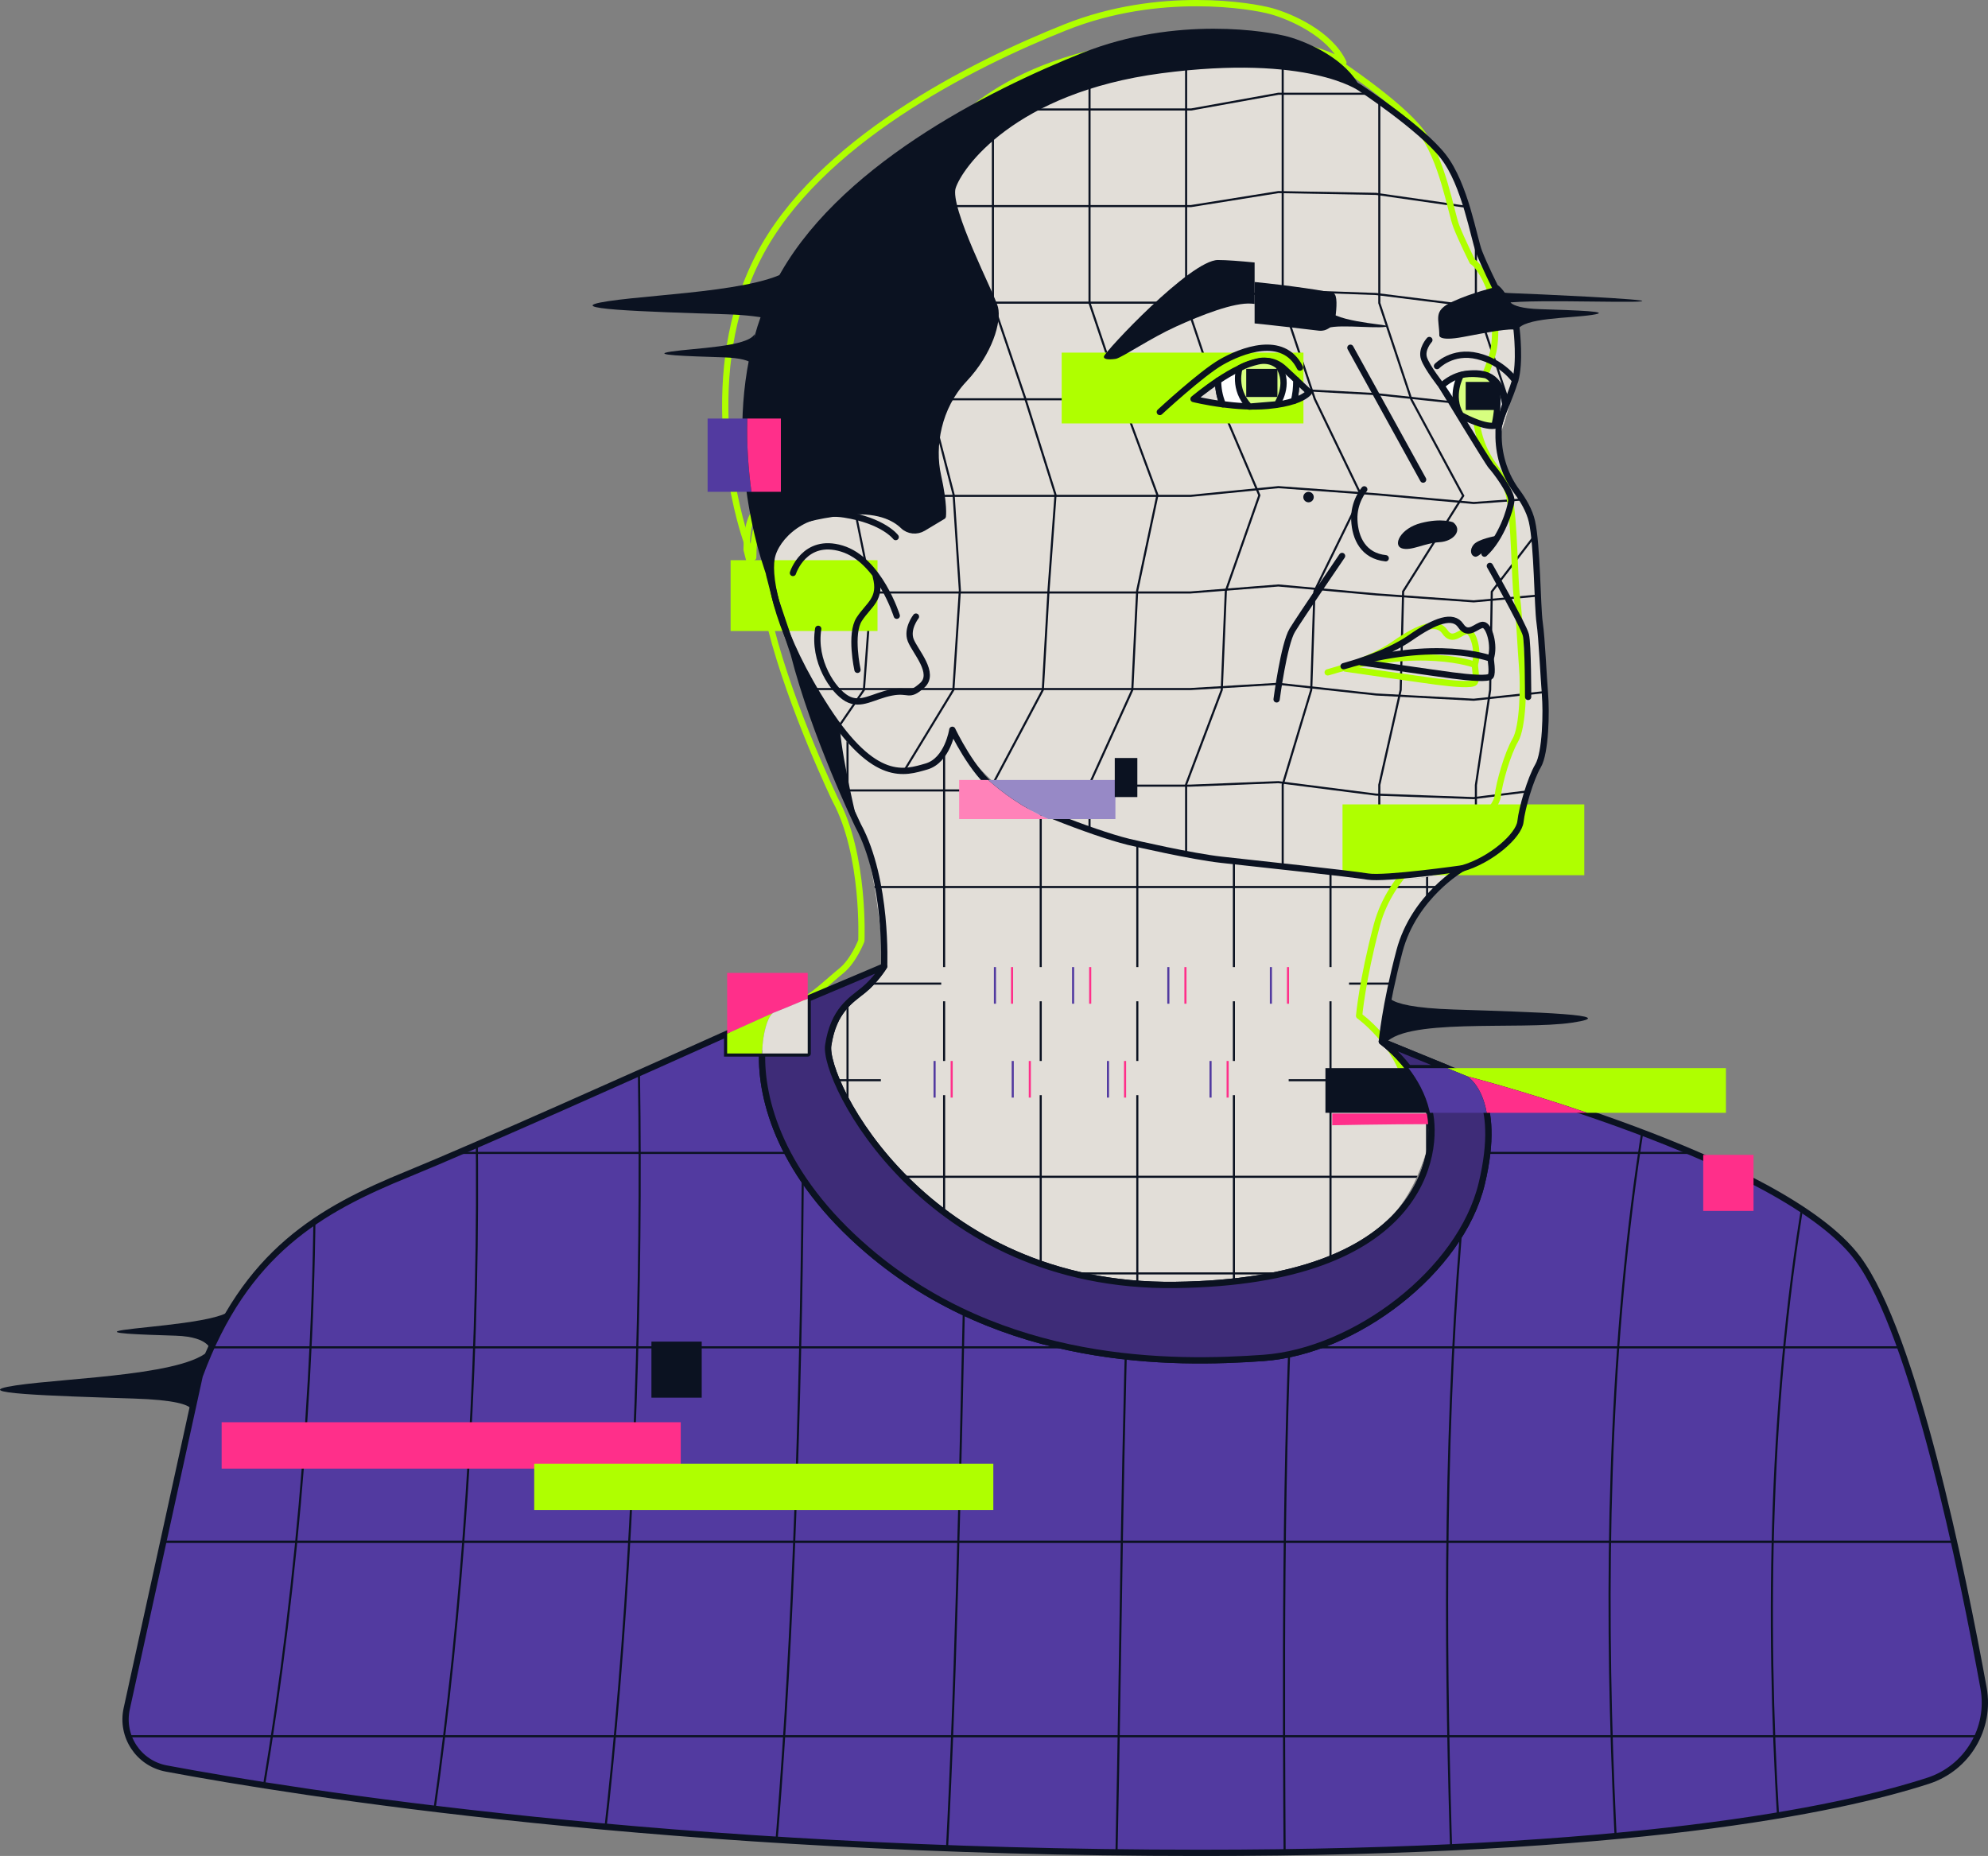 <?xml version="1.0" encoding="UTF-8"?><svg id="Layer_2" xmlns="http://www.w3.org/2000/svg" xmlns:xlink="http://www.w3.org/1999/xlink" viewBox="0 0 949.13 886.09"><rect x="0" y="0" width="949.13" height="886.09" fill="#808080" stroke="none"/><defs><style>.cls-1,.cls-2,.cls-3,.cls-4,.cls-5,.cls-6{fill:none;}.cls-1,.cls-2,.cls-7,.cls-8,.cls-9,.cls-10,.cls-11,.cls-6{stroke-width:3px;}.cls-1,.cls-3,.cls-4,.cls-5,.cls-8{stroke-miterlimit:10;}.cls-1,.cls-3,.cls-7,.cls-8,.cls-9,.cls-10,.cls-11,.cls-6{stroke:#0b1221;}.cls-2{stroke:#afff00;}.cls-2,.cls-7,.cls-9,.cls-10,.cls-11,.cls-6{stroke-linecap:round;stroke-linejoin:round;}.cls-12{clip-path:url(#clippath);}.cls-13{fill:#ff2f8a;}.cls-14{fill:#ff82b9;}.cls-15{fill:#9789c6;}.cls-16{fill:#afff00;}.cls-17,.cls-9{fill:#e2ded8;}.cls-18{fill:#0b1221;}.cls-19,.cls-8{fill:#523aa0;}.cls-20{clip-path:url(#clippath-1);}.cls-21{clip-path:url(#clippath-2);}.cls-4{stroke:#ff2f8a;}.cls-5{stroke:#523aa0;}.cls-7{fill:#d7ff7f;}.cls-10{fill:#3e2c78;}.cls-11{fill:#fff;}</style><clipPath id="clippath"><path class="cls-17" d="M671.52,419.53c-6.31-.9-40.57-1.8-51.39-5.41-10.82-3.61-70.17-1.73-125.69-26.97-36.91-16.78-39.79-38.73-39.79-38.73-1.41,11.83-12.12,17.92-20.23,19.72-5.49,1.22-18.42-.04-33.34-17.77,.17,6.58,1.29,29.36,8.6,43.75,8.62,16.96,12.43,67.27,12.43,67.27l-9.87,11.33s-16.59,16.22-16.82,26.32,36.29,109.8,148.08,114.31c111.79,4.51,129.82-38.77,137.93-64.91,8.11-26.14-20.76-49.17-20.76-49.17-.92-63.6,37.46-84.68,37.46-84.68,0,0-20.31,5.84-26.62,4.93Z"/></clipPath><clipPath id="clippath-1"><path class="cls-17" d="M731.41,248.98c-.39-5.25-19.75-32.49-15.93-40.05s7.89-27.21,7.89-27.21c0,0,3.72-15.62,.73-24.13-2.99-8.51-17.91-37.29-17.91-37.29,0,0-12.12-35.22-13.02-37.93-.9-2.7-14.42-20.73-28.85-30.65-14.42-9.92-24.34-15.33-24.34-15.33,0,0-47.78-18.93-105.48-1.8-57.7,17.13-97.36,65.81-97.36,65.81l-5.92,150.68s-36.46-19.06-54.49-1.94c0,0-20.74,8.97,2.25,63.09,7.43,17.48,15,29.68,22.11,38.14,14.91,17.73,27.84,18.99,33.34,17.77,8.11-1.8,18.82-7.89,20.23-19.72,0,0,12.64,26.53,42.13,39.5,58.29,25.65,112.54,22.59,123.36,26.19,10.82,3.61,45.08,4.51,51.39,5.41,6.31,.9,26.62-4.93,26.62-4.93,0,0,24.49-8.97,27.78-22.3,3.29-13.33,11.41-31.36,11.41-38.57s-5.54-99.49-5.92-104.74Z"/></clipPath><clipPath id="clippath-2"><path class="cls-8" d="M886.96,600.89c-35.75-48.19-186.54-87.05-186.54-87.05,0,0,17.1,9.33,7,51.3-10.1,41.97-60.63,80.06-104.15,83.17-43.53,3.11-124.36,3.89-188.87-51.3-42.19-36.09-51.14-72.51-50.54-94.05h-16.7v-9.46c-39.54,17.77-121.07,54.23-152.34,66.98-41.97,17.1-77.73,37.31-99.49,96.38l-34.83,158.92c-2.88,13.15,5.67,26.09,18.91,28.56,62.15,11.63,240.83,40.26,493.55,40.26,205.18,0,303.64-20.17,347.58-34.41,18.68-6.05,29.97-24.99,26.46-44.3-10.03-55.14-33.29-168.95-60.02-204.98Z"/></clipPath></defs><g id="background_black"><g><g><path class="cls-17" d="M671.52,419.53c-6.31-.9-40.57-1.8-51.39-5.41-10.82-3.61-70.17-1.73-125.69-26.97-36.91-16.78-39.79-38.73-39.79-38.73-1.41,11.83-12.12,17.92-20.23,19.72-5.49,1.22-18.42-.04-33.34-17.77,.17,6.58,1.29,29.36,8.6,43.75,8.62,16.96,12.43,67.27,12.43,67.27l-9.87,11.33s-16.59,16.22-16.82,26.32,36.29,109.8,148.08,114.31c111.79,4.51,129.82-38.77,137.93-64.91,8.11-26.14-20.76-49.17-20.76-49.17-.92-63.6,37.46-84.68,37.46-84.68,0,0-20.31,5.84-26.62,4.93Z"/><g class="cls-12"><g><g><line class="cls-3" x1="312.4" y1="171.92" x2="312.4" y2="628.95"/><line class="cls-3" x1="358.52" y1="171.92" x2="358.52" y2="628.95"/><line class="cls-3" x1="404.63" y1="171.92" x2="404.63" y2="628.95"/><line class="cls-3" x1="450.75" y1="171.92" x2="450.75" y2="628.95"/><line class="cls-3" x1="496.87" y1="171.92" x2="496.87" y2="628.95"/><line class="cls-3" x1="542.99" y1="171.92" x2="542.99" y2="628.95"/><line class="cls-3" x1="589.1" y1="171.92" x2="589.1" y2="628.95"/><line class="cls-3" x1="635.22" y1="171.92" x2="635.22" y2="628.95"/><line class="cls-3" x1="681.34" y1="171.92" x2="681.34" y2="628.95"/><line class="cls-3" x1="727.46" y1="171.92" x2="727.46" y2="628.95"/></g><g><polyline class="cls-3" points="748.44 192.9 680.82 192.9 634.18 192.9 587.55 192.9 540.91 192.9 495.44 192.9 449.97 192.9 403.34 192.9 356.7 192.9 291.41 192.9"/><polyline class="cls-3" points="748.44 239.02 680.95 239.02 634.18 239.02 587.55 239.02 540.91 239.02 495.44 239.02 449.84 239.02 403.34 239.02 356.7 239.02 311.19 239.02 291.41 239.02"/><polyline class="cls-3" points="748.44 285.14 681.08 285.14 634.18 285.14 587.55 285.14 540.91 285.14 495.44 285.14 449.71 285.14 403.34 285.14 356.7 285.14 311.2 285.14 291.41 285.14"/><polyline class="cls-3" points="748.44 331.26 681.21 331.26 634.18 331.26 587.55 331.26 540.91 331.26 495.44 331.26 449.59 331.26 403.34 331.26 356.7 331.26 311.2 331.26 291.41 331.26"/><polyline class="cls-3" points="748.44 377.37 681.34 377.37 634.18 377.37 587.55 377.37 540.91 377.37 495.44 377.37 449.46 377.37 403.34 377.37 356.7 377.37 311.21 377.37 291.41 377.37"/><polyline class="cls-3" points="748.44 423.49 681.47 423.49 634.18 423.49 587.55 423.49 540.91 423.49 495.44 423.49 449.33 423.49 403.34 423.49 356.7 423.49 311.21 423.49 291.41 423.49"/><polyline class="cls-3" points="748.44 469.61 681.6 469.61 634.18 469.61 587.55 469.61 540.91 469.61 495.44 469.61 449.2 469.61 403.34 469.61 356.7 469.61 311.22 469.61 291.41 469.61"/><polyline class="cls-3" points="748.44 515.73 681.73 515.73 634.18 515.73 587.55 515.73 540.91 515.73 495.44 515.73 449.07 515.73 403.34 515.73 356.7 515.73 311.22 515.73 291.41 515.73"/><polyline class="cls-3" points="748.44 561.84 681.86 561.84 634.18 561.84 587.55 561.84 540.91 561.84 495.44 561.84 448.94 561.84 403.34 561.84 356.7 561.84 311.23 561.84 291.41 561.84"/><polyline class="cls-3" points="748.44 607.96 681.99 607.96 634.18 607.96 587.55 607.96 540.91 607.96 495.44 607.96 448.81 607.96 403.34 607.96 356.7 607.96 311.23 607.96 291.41 607.96"/></g></g></g></g><g><path class="cls-17" d="M731.41,248.98c-.39-5.25-19.75-32.49-15.93-40.05s7.89-27.21,7.89-27.21c0,0,3.72-15.62,.73-24.13-2.99-8.51-17.91-37.29-17.91-37.29,0,0-12.12-35.22-13.02-37.93-.9-2.7-14.42-20.73-28.85-30.65-14.42-9.92-24.34-15.33-24.34-15.33,0,0-47.78-18.93-105.48-1.8-57.7,17.13-97.36,65.81-97.36,65.81l-5.92,150.68s-36.46-19.06-54.49-1.94c0,0-20.74,8.97,2.25,63.09,7.43,17.48,15,29.68,22.11,38.14,14.91,17.73,27.84,18.99,33.34,17.77,8.11-1.8,18.82-7.89,20.23-19.72,0,0,12.64,26.53,42.13,39.5,58.29,25.65,112.54,22.59,123.36,26.19,10.82,3.61,45.08,4.51,51.39,5.41,6.31,.9,26.62-4.93,26.62-4.93,0,0,24.49-8.97,27.78-22.3,3.29-13.33,11.41-31.36,11.41-38.57s-5.54-99.49-5.92-104.74Z"/><g class="cls-20"><g><g><polyline class="cls-3" points="381.81 31.28 381.81 51.29 381.81 97.98 381.81 144.66 397.11 189.32 406.62 236.01 415.94 281.69 412.45 329.39 381.81 374.05 381.81 421.76 381.81 468.45 381.81 488.31"/><polyline class="cls-3" points="427.93 31.28 427.93 51.34 427.93 98.09 427.93 144.66 443.23 189.55 455.28 236.13 458.27 281.8 455.16 329.39 427.93 374.17 427.93 421.65 427.93 468.34 427.93 488.31"/><polyline class="cls-3" points="474.05 31.28 474.05 51.4 474.05 98.2 474.05 144.66 489.34 189.78 503.94 236.24 500.59 281.91 497.87 329.39 474.05 374.28 474.05 421.53 474.05 468.22 474.05 488.31"/><polyline class="cls-3" points="520.17 31.28 520.17 51.45 520.17 98.31 520.17 144.66 535.46 190 552.6 236.35 542.92 282.03 540.59 329.39 520.17 374.39 520.17 421.42 520.17 468.11 520.17 488.31"/><polyline class="cls-3" points="566.29 31.28 566.29 51.51 566.29 98.43 566.29 144.66 581.58 190.23 601.26 236.47 585.25 282.14 583.3 329.39 566.29 374.5 566.29 421.31 566.29 468 566.29 488.31"/><polyline class="cls-3" points="612.4 31.28 612.4 51.56 612.4 98.54 612.4 144.67 627.7 190.45 649.92 236.58 627.57 282.25 626.02 329.39 612.4 374.62 612.4 421.19 612.4 467.88 612.4 488.31"/><polyline class="cls-3" points="658.52 31.28 658.52 51.62 658.52 98.65 658.52 144.67 673.81 190.68 698.59 236.69 669.9 282.37 668.73 329.39 658.52 374.73 658.52 421.08 658.52 467.77 658.52 488.31"/><polyline class="cls-3" points="704.64 31.28 704.64 51.67 704.64 98.76 704.64 144.67 719.93 190.9 747.25 236.8 712.22 282.48 711.44 329.39 704.64 374.84 704.64 420.97 704.64 467.66 704.64 488.31"/><polyline class="cls-3" points="750.76 31.28 750.76 51.73 750.76 98.88 750.76 144.67 766.05 191.13 795.91 236.92 754.55 282.59 754.16 329.39 750.76 374.96 750.76 420.86 750.76 467.55 750.76 488.31"/><polyline class="cls-3" points="796.87 31.28 796.87 51.79 796.87 98.99 796.87 144.67 812.17 191.35 844.57 237.03 796.87 282.7 796.87 329.39 796.87 375.07 796.87 420.74 796.87 467.43 796.87 488.31"/></g><g><polyline class="cls-3" points="817.86 52.27 750.24 52.27 703.6 52.27 656.97 44.76 610.33 44.76 568.68 52.27 523.21 52.27 472.75 52.27 426.12 52.27 360.83 52.27"/><polyline class="cls-3" points="817.86 98.39 795.96 98.39 750.37 98.39 703.6 99.24 656.97 92.56 610.33 91.71 568.61 98.39 565.41 98.39 523.15 98.39 518.7 98.39 472.75 98.39 426.12 98.39 380.61 98.39 360.83 98.39"/><polyline class="cls-3" points="817.86 144.5 795.96 144.5 750.5 144.5 703.6 146.2 656.97 140.37 610.33 138.67 568.54 144.5 565.34 144.5 523.09 144.5 518.64 144.5 472.75 144.5 426.12 144.5 380.61 144.5 360.83 144.5"/><polyline class="cls-3" points="817.86 190.62 795.95 190.62 750.63 190.62 703.6 193.17 656.97 188.17 610.33 185.62 568.48 190.62 565.27 190.62 523.03 190.62 518.58 190.62 472.75 190.62 426.12 190.62 380.62 190.62 360.83 190.62"/><polyline class="cls-3" points="817.86 236.74 795.95 236.74 750.76 236.74 703.6 240.14 656.97 235.97 610.33 232.57 568.41 236.74 565.2 236.74 522.97 236.74 518.52 236.74 472.75 236.74 426.12 236.74 380.62 236.74 360.83 236.74"/><polyline class="cls-3" points="817.86 282.86 795.94 282.86 750.88 282.86 703.6 287.11 656.97 283.77 610.33 279.52 568.35 282.86 565.13 282.86 522.91 282.86 518.46 282.86 472.75 282.86 426.12 282.86 380.63 282.86 360.83 282.86"/><polyline class="cls-3" points="817.86 328.97 795.94 328.97 751.01 328.97 703.6 334.07 656.97 331.57 610.33 326.47 568.28 328.97 565.07 328.97 522.85 328.97 518.4 328.97 472.75 328.97 426.12 328.97 380.63 328.97 360.83 328.97"/><polyline class="cls-3" points="817.86 375.09 795.93 375.09 751.14 375.09 703.6 381.04 656.97 379.37 610.33 373.42 568.22 375.09 565 375.09 522.79 375.09 518.34 375.09 472.75 375.09 426.12 375.09 380.64 375.09 360.83 375.09"/><polyline class="cls-3" points="817.86 421.21 795.93 421.21 751.27 421.21 703.6 428.01 656.97 427.18 610.33 420.37 568.15 421.21 564.93 421.21 522.73 421.21 518.28 421.21 472.75 421.21 426.12 421.21 380.64 421.21 360.83 421.21"/><polyline class="cls-3" points="817.86 467.33 795.93 467.33 751.4 467.33 703.6 474.98 656.97 474.98 610.33 467.33 564.86 467.33 518.22 467.33 472.75 467.33 426.12 467.33 380.65 467.33 360.83 467.33"/></g></g></g></g><rect class="cls-16" x="506.88" y="168.35" width="115.42" height="33.81"/><rect class="cls-16" x="640.96" y="384.04" width="115.42" height="33.81"/><rect class="cls-16" x="348.81" y="267.45" width="70.14" height="33.81"/><path class="cls-2" d="M671.55,517.9c-4.75-20.11-22.67-32.9-22.67-32.9,0,0,1.46-16.82,8.41-43.14,6.95-26.32,29.98-39.48,29.98-39.48,13.89-4.02,27.05-15.72,27.78-22.3,.73-6.58,4.75-20.47,8.41-26.69,3.66-6.21,4.02-25.96,3.29-34.37-.73-8.41-1.46-26.32-2.56-34-1.1-7.68-1.1-36.92-3.66-48.26-1.17-5.19-4.19-10.24-7.11-14.17-5.56-7.48-8.6-16.56-8.82-25.88-.06-2.63,0-4.84,.21-6.01,.73-4.02,5.12-12.8,7.68-21.2,2.56-8.41,.73-24.13,.73-24.13,0,0-.37-4.75-4.02-12.06-3.66-7.31-6.22-8.41-6.22-8.41,0,0-5.12-10.24-7.68-16.82-2.56-6.58-6.58-32.17-17.18-45.7-10.6-13.53-39.48-32.54-39.48-32.54,0,0-24.49-17.89-95.22-8.56-70.73,9.33-96.38,45.86-99.49,55.96-3.11,10.1,18.65,51.3,20.21,57.52,1.55,6.22-2.33,20.99-14.77,34.2-12.44,13.21-15.54,31.87-12.44,45.86s2.33,19.43,2.33,19.43l-9.37,5.62c-3.05,1.83-7,1.47-9.56-1.01-4.04-3.93-12.43-8.58-28.84-6.48-26.85,3.42-35.04,8.31-35.04,30.07l3.17,12.35c5.01,14.8,8.47,25.21,8.47,25.21,9.87,38.75,30.71,81.89,30.71,81.89,14.26,26.32,12.43,67.27,12.43,67.27,0,0-3.68,9.54-9.53,14.29-5.85,4.75-15.84,14.31-18.4,13.8"/><path class="cls-6" d="M553.73,196.7s19.74-18.28,29.25-23.76c9.51-5.48,29.61-13.53,37.66,2.56"/><path class="cls-6" d="M686.07,174.77s7.31-7.68,19.38-4.75c12.06,2.92,17.91,11.7,17.91,11.7"/><path class="cls-18" d="M713.86,137.11s-10.97,2.56-20.47,6.95c-9.51,4.39-6.22,8.04-6.22,16.09,0,0-.37,2.92,11.33,.73,11.7-2.19,22.67-4.39,25.59-3.29,0,0-3.29-16.09-10.24-20.47Z"/><path class="cls-6" d="M682.42,162.33s-4.02,4.39-2.56,8.77c1.46,4.39,8.41,13.16,8.41,13.16,0,0,22.3,36.92,23.76,38.39s9.87,12.43,9.51,16.45c-.37,4.02-4.75,17.91-12.8,25.23"/><path class="cls-6" d="M651.34,233.63s-5.12,5.85-4.75,14.62,4.39,17.18,14.99,18.28"/><path class="cls-18" d="M693.75,249.35s-5.48-2.19-15.35,.37c-9.87,2.56-13.53,10.6-9.14,12.06,4.39,1.46,10.97-2.56,17.91-2.92,6.95-.37,11.33-5.85,6.58-9.51Z"/><path class="cls-18" d="M713.86,255.93s-8.04,1.46-10.24,4.02-1.46,5.48,.73,5.85,9.51-8.41,9.51-9.87Z"/><path class="cls-6" d="M640.74,265.43s-19.74,28.88-23.76,35.46-7.49,33.01-7.49,33.01"/><path class="cls-6" d="M711.3,270.18s16.09,28.52,17.18,32.9c1.1,4.39,1.09,29.65,1.09,29.65"/><g><path class="cls-2" d="M633.88,321.01s19.74-5.12,31.81-13.53,20.47-11.33,24.13-5.85c3.66,5.48,7.68-.37,10.6-.37s5.85,9.87,3.66,16.09c0,0-25.96-9.87-70.19,3.66Z"/><path class="cls-2" d="M642.29,319.19s35.1,5.12,43.51,6.22c8.41,1.1,17.18,1.83,18.28,.37,1.1-1.46,0-8.41,0-8.41"/></g><path class="cls-2" d="M394.23,232.37c16.28-2.08,24.66,2.48,28.74,6.39,2.63,2.52,6.65,2.91,9.78,1.03l9.25-5.55s.78-5.44-2.33-19.43,0-32.64,12.44-45.86c12.44-13.21,16.32-27.98,14.77-34.2-1.55-6.22-23.32-47.41-20.21-57.52,3.11-10.1,28.76-46.64,99.49-55.96,70.73-9.33,95.22,8.56,95.22,8.56-6.58-13.89-25.23-21.94-34.37-24.49-9.14-2.56-53.38-10.24-98.34,7.68s-118.45,54.84-146.6,109.68c-28.15,54.84-10.97,118.45-6.95,131.61,.97,3.16,2.38,7.45,3.96,12.13l.54-.32c0-21.76,7.77-30.31,34.62-33.74Z"/><path class="cls-6" d="M698.14,414.59s-36.89,5.26-45.08,3.91c-8.67-1.43-52.94-6.15-70-8.04-13.99-1.55-41.24-7.8-44.3-8.55-17.34-4.23-54.58-19.11-63.62-25.34-10.6-7.31-20.47-28.15-20.47-28.15,0,0-2.19,14.62-12.43,17.55s-24.49,8.04-47.53-27.42c-23.03-35.46-28.15-61.78-26.32-72.02,1.83-10.24,16.11-23.83,34.75-20.9s24.49,10.79,24.49,10.79"/><path class="cls-6" d="M378.57,273.56s5.41-17.08,23.33-11.66c17.91,5.41,26.24,32.07,26.24,32.07"/><path class="cls-6" d="M437.3,294.38s-4.58,5.83-2.5,11.25c2.08,5.41,12.08,15.83,5.41,21.66-6.66,5.83-5.83,1.67-14.58,3.33-8.75,1.67-14.58,6.66-21.24,2.92-6.66-3.75-16.24-17.91-13.75-33.32"/><path class="cls-6" d="M409.39,319.79s-3.75-17.08,.83-24.16c4.58-7.08,10.83-9.58,7.91-20.41"/><path class="cls-18" d="M409.69,394.12s-7.38-30.18-8.63-45.59l-21.34-33.62s10.58,32.69,12.14,37.05c1.56,4.36,17.83,42.16,17.83,42.16"/><circle class="cls-18" cx="624.73" cy="237.32" r="2.5"/><path class="cls-6" d="M737.62,331.24c-.73-8.41-1.46-26.32-2.56-34-1.1-7.68-1.1-36.92-3.66-48.26-1.17-5.19-4.19-10.24-7.11-14.17-5.56-7.48-8.6-16.56-8.82-25.88-.06-2.63,0-4.84,.21-6.01,.73-4.02,5.12-12.8,7.68-21.2,2.56-8.41,.73-24.13,.73-24.13,0,0-.37-4.75-4.02-12.06-3.66-7.31-6.22-8.41-6.22-8.41,0,0-5.12-10.24-7.68-16.82-2.56-6.58-6.58-32.17-17.18-45.7-10.6-13.53-39.48-32.54-39.48-32.54,0,0-24.49-17.89-95.22-8.56-70.73,9.33-96.38,45.86-99.49,55.96-3.11,10.1,18.65,51.3,20.21,57.52,1.55,6.22-2.33,20.99-14.77,34.2-12.44,13.21-15.54,31.87-12.44,45.86s2.33,19.43,2.33,19.43l-9.37,5.62c-3.05,1.83-7,1.47-9.56-1.01-4.04-3.93-12.43-8.58-28.84-6.48-26.85,3.42-35.04,8.31-35.04,30.07l3.17,12.35c5.01,14.8,8.47,25.21,8.47,25.21,9.87,38.75,30.71,81.89,30.71,81.89,14.26,26.32,12.43,67.27,12.43,67.27,0,0-4.02,6.58-9.87,11.33-5.85,4.75-14.26,9.51-16.82,26.32-2.56,16.82,46.43,115.89,165.61,114.43,119.18-1.46,126.13-63.25,121.38-83.35-4.75-20.11-22.67-32.9-22.67-32.9,0,0,1.46-16.82,8.41-43.14,6.95-26.32,29.98-39.48,29.98-39.48,13.89-4.02,27.05-15.72,27.78-22.3,.73-6.58,4.75-20.47,8.41-26.69,3.66-6.21,4.02-25.96,3.29-34.37Z"/><path class="cls-18" d="M663.28,473.31s-7.94,7.41,30.93,8.66c38.87,1.25,81.51,2.51,56.43,6.27s-82.43-2.76-89.95,11.03l2.6-25.96Z"/><path class="cls-18" d="M380.71,162.59s5.02-11.29-33.86-12.54c-38.87-1.25-81.51-2.51-56.43-6.27,25.08-3.76,82.76-5.02,90.28-18.81v37.62Z"/><path class="cls-18" d="M89.58,676.63s13.22-7.67-25.65-8.92c-38.87-1.25-81.51-2.51-56.43-6.27,25.08-3.76,86.22-4.83,93.75-18.62l-11.67,33.81Z"/><path class="cls-18" d="M360.23,176.12s2.21-4.97-14.9-5.52c-17.11-.55-35.87-1.1-24.83-2.76,11.04-1.66,36.42-2.21,39.73-8.28v16.56Z"/><path class="cls-18" d="M100.74,645.38s.27-7.13-16.84-7.68c-17.11-.55-35.87-1.1-24.83-2.76,11.04-1.66,48.07-3.93,51.38-10l-9.71,20.44Z"/><path class="cls-18" d="M720.3,142.08s-2.21,4.97,14.9,5.52c17.11,.55,35.87,1.1,24.83,2.76-11.04,1.66-32.42,1.2-35.73,7.27l-4-15.54Z"/><path class="cls-18" d="M712.95,136.8s-1.27,2.85,8.54,3.16,68.43,2.96,62.11,3.91c-6.33,.95-66.46-1.64-68.35,1.84l-2.29-8.91Z"/><path class="cls-18" d="M630.05,148.72s-2.92-6.27,4.57,.07c6.74,5.7,33.27,6.31,26.95,7.25-6.33,.95-27.32-1.89-29.22,1.59l-2.29-8.91Z"/><path class="cls-18" d="M600.16,178.79s-2.19,4.75,.73,6.22c2.92,1.46,4.75-1.1,4.39-3.29-.37-2.19-2.56-4.39-5.12-2.92Z"/><path class="cls-18" d="M704.96,185.15s-2.19,4.75,.73,6.22c2.92,1.46,4.75-1.1,4.39-3.29s-2.56-4.39-5.12-2.92Z"/><line class="cls-6" x1="644.72" y1="166.02" x2="679.44" y2="228.97"/><rect class="cls-18" x="598.17" y="177.3" width="9.94" height="9.94"/><rect class="cls-18" x="702.75" y="182.89" width="9.94" height="9.94"/><path class="cls-18" d="M402.37,244.59c16.28-2.08,24.66,2.48,28.74,6.39,2.63,2.52,6.65,2.91,9.78,1.03l9.25-5.55s.78-5.44-2.33-19.43,0-32.64,12.44-45.86c12.44-13.21,16.32-27.98,14.77-34.2-1.55-6.22-23.32-47.41-20.21-57.52,3.11-10.1,28.76-46.64,99.49-55.96,70.73-9.33,95.22,8.56,95.22,8.56-6.58-13.89-25.23-21.94-34.37-24.49-9.14-2.56-53.38-10.24-98.34,7.68s-118.45,54.84-146.6,109.68c-28.15,54.84-10.97,118.45-6.95,131.61,.97,3.16,2.38,7.45,3.96,12.13l.54-.32c0-21.76,7.77-30.31,34.62-33.74Z"/><g><rect class="cls-17" x="449.37" y="461.72" width="194.7" height="16.32"/><g><line class="cls-5" x1="475.02" y1="461.72" x2="475.02" y2="479.21"/><line class="cls-4" x1="483.18" y1="461.72" x2="483.18" y2="479.21"/></g><g><line class="cls-5" x1="512.33" y1="461.72" x2="512.33" y2="479.21"/><line class="cls-4" x1="520.49" y1="461.72" x2="520.49" y2="479.21"/></g><g><line class="cls-5" x1="557.8" y1="461.72" x2="557.8" y2="479.21"/><line class="cls-4" x1="565.96" y1="461.72" x2="565.96" y2="479.21"/></g><g><line class="cls-5" x1="606.77" y1="461.72" x2="606.77" y2="479.21"/><line class="cls-4" x1="614.93" y1="461.72" x2="614.93" y2="479.21"/></g></g><g><rect class="cls-17" x="420.55" y="506.54" width="194.7" height="16.32"/><g><line class="cls-5" x1="446.2" y1="506.54" x2="446.2" y2="524.02"/><line class="cls-4" x1="454.36" y1="506.54" x2="454.36" y2="524.02"/></g><g><line class="cls-5" x1="483.51" y1="506.54" x2="483.51" y2="524.02"/><line class="cls-4" x1="491.67" y1="506.54" x2="491.67" y2="524.02"/></g><g><line class="cls-5" x1="528.98" y1="506.54" x2="528.98" y2="524.02"/><line class="cls-4" x1="537.14" y1="506.54" x2="537.14" y2="524.02"/></g><g><line class="cls-5" x1="577.95" y1="506.54" x2="577.95" y2="524.02"/><line class="cls-4" x1="586.11" y1="506.54" x2="586.11" y2="524.02"/></g></g><path class="cls-9" d="M625.02,187.2s-2.71-2.55-6.12-5.75c.02,3.81-.39,7.12-1.14,9.96,5.8-1.95,7.26-4.21,7.26-4.21Z"/><path class="cls-9" d="M581.56,181.74c-6.52,4.34-11.74,8.75-11.74,8.75,0,0,5.91,1.48,13.99,2.53-1.73-4.1-2.26-8.01-2.24-11.28Z"/><path class="cls-11" d="M618.9,181.44c-1.76-1.65-3.71-3.47-5.58-5.22-5.48-5.12-11.33-5.12-21.57-.37-3.4,1.58-6.95,3.72-10.19,5.88-.01,3.26,.51,7.18,2.24,11.28,6.41,.84,14.19,1.41,21.48,.76,5.52-.49,9.55-1.39,12.48-2.38,.75-2.84,1.16-6.14,1.14-9.96Z"/><path class="cls-7" d="M591.75,175.86s-3.29,9.87,4.75,18.28l13.16-1.1s6.58-9.51,.73-18.28c0,0-3.66-3.66-9.87-2.19s-8.77,3.29-8.77,3.29Z"/><rect class="cls-18" x="594.98" y="176.12" width="14.91" height="13.41"/><path class="cls-11" d="M688.27,184.27s4.75-5.12,12.43-5.85c7.68-.73,15.72,.37,17.91,14.62l-2.92,9.87s-8.04,1.1-18.28-4.75l-9.14-13.89Z"/><path class="cls-7" d="M697.41,179.15s-5.48,9.87,0,19.01c0,0,10.24,5.85,16.09,5.12,0,0,5.12-20.11-4.02-24.13,0,0-6.95-1.46-12.06,0Z"/><rect class="cls-18" x="699.77" y="182.34" width="14.91" height="13.41"/><path class="cls-6" d="M641.47,318.08s19.74-5.12,31.81-13.53c12.06-8.41,20.47-11.33,24.13-5.85,3.66,5.48,7.68-.37,10.6-.37s5.85,9.87,3.66,16.09c0,0-25.96-9.87-70.19,3.66Z"/><path class="cls-6" d="M649.88,316.25s35.1,5.12,43.51,6.22c8.41,1.1,17.18,1.83,18.28,.37s0-8.41,0-8.41"/><path class="cls-19" d="M356.81,199.83h-18.98v34.98h20.94c-1.42-10.24-2.35-22.18-1.96-34.98Z"/><path class="cls-13" d="M701.34,536.71v-5.06h-65.29v5.58c19.11-.38,41.4-.63,65.29-.52Z"/><path class="cls-13" d="M372.81,199.83h-16c-.39,12.8,.54,24.74,1.96,34.98h14.04v-34.98Z"/><path class="cls-18" d="M636.72,140.03c-2.29-1.02-21.68-3.8-37.73-5.4v19.78c6.8,.65,21.85,2.41,30.63,3.46,3.88,.46,7.4-2.29,7.92-6.16,.67-4.94,1.04-10.85-.83-11.68Z"/><path class="cls-18" d="M581.51,124.13c-13.16,0-54.11,43.87-54.47,46.06-.37,2.19,5.85,1.1,5.85,1.1,3.66-1.1,16.45-9.87,28.52-15.35s27.79-11.7,36.19-10.97c.41,.04,.88,.08,1.39,.13v-19.78c-7.05-.7-13.46-1.18-17.47-1.18Z"/><path class="cls-14" d="M457.92,372.38v18.65h42.49c-12.43-5.67-21.9-12.62-28.61-18.65h-13.88Z"/><path class="cls-15" d="M532.53,372.38h-60.73c6.71,6.04,16.18,12.98,28.61,18.65h32.12v-18.65Z"/><rect class="cls-18" x="532.22" y="361.89" width="10.78" height="18.65"/><g><path class="cls-19" d="M886.96,600.89c-35.75-48.19-186.54-87.05-186.54-87.05,0,0,17.1,9.33,7,51.3-10.1,41.97-60.63,80.06-104.15,83.17-43.53,3.11-124.36,3.89-188.87-51.3-42.19-36.09-51.14-72.51-50.54-94.05h-16.7v-9.46c-39.54,17.77-121.07,54.23-152.34,66.98-41.97,17.1-77.73,37.31-99.49,96.38l-34.83,158.92c-2.88,13.15,5.67,26.09,18.91,28.56,62.15,11.63,240.83,40.26,493.55,40.26,205.18,0,303.64-20.17,347.58-34.41,18.68-6.05,29.97-24.99,26.46-44.3-10.03-55.14-33.29-168.95-60.02-204.98Z"/><g class="cls-21"><g><g><path class="cls-3" d="M11.38,185.84c205.2-3.5,153.64,743.98,33.68,926.96"/><path class="cls-3" d="M133.02,186.61c139,16.32,111.5,763.54,4.87,926.18"/><path class="cls-3" d="M254.66,187.39c72.8,36.14,69.36,783.09-23.94,925.4"/><path class="cls-3" d="M376.3,188.17c6.61,55.96,27.22,802.64-52.75,924.63"/><path class="cls-3" d="M497.95,188.94c-59.59,75.78-14.92,822.2-81.56,923.85"/><path class="cls-3" d="M619.59,189.72c-125.79,95.6-57.06,841.75-110.37,923.07"/><path class="cls-3" d="M741.23,190.5c-191.98,115.42-99.2,861.3-139.18,922.29"/><path class="cls-3" d="M862.87,191.28c-258.18,135.24-141.34,880.86-167.99,921.52"/><path class="cls-3" d="M984.51,192.05c-324.38,155.06-183.48,900.41-196.8,920.74"/><path class="cls-3" d="M1106.15,192.83c-390.57,174.88-225.62,919.96-225.62,919.96"/></g><g><polyline class="cls-3" points="979.91 179.11 843.79 179.11 749.92 179.11 656.04 179.11 562.17 179.11 470.64 179.11 379.12 179.11 285.24 179.11 191.37 179.11 59.95 179.11"/><polyline class="cls-3" points="979.91 271.94 844.05 271.94 749.92 271.94 656.04 271.94 562.17 271.94 470.64 271.94 378.86 271.94 285.24 271.94 191.37 271.94 99.82 271.94 59.95 271.94"/><polyline class="cls-3" points="979.91 364.77 844.31 364.77 749.92 364.77 656.04 364.77 562.17 364.77 470.64 364.77 378.6 364.77 285.24 364.77 191.37 364.77 99.83 364.77 59.95 364.77"/><polyline class="cls-3" points="979.91 457.6 844.57 457.6 749.92 457.6 656.04 457.6 562.17 457.6 470.64 457.6 378.33 457.6 285.24 457.6 191.37 457.6 99.83 457.6 59.95 457.6"/><polyline class="cls-3" points="979.91 550.43 844.83 550.43 749.92 550.43 656.04 550.43 562.17 550.43 470.64 550.43 378.07 550.43 285.24 550.43 191.37 550.43 99.83 550.43 59.95 550.43"/><polyline class="cls-3" points="979.91 643.26 845.1 643.26 749.92 643.26 656.04 643.26 562.17 643.26 470.64 643.26 377.81 643.26 285.24 643.26 191.37 643.26 99.83 643.26 59.95 643.26"/><polyline class="cls-3" points="979.91 736.09 845.36 736.09 749.92 736.09 656.04 736.09 562.17 736.09 470.64 736.09 377.55 736.09 285.24 736.09 191.37 736.09 99.84 736.09 59.95 736.09"/><polyline class="cls-3" points="979.91 828.93 845.62 828.93 749.92 828.93 656.04 828.93 562.17 828.93 470.64 828.93 377.29 828.93 285.24 828.93 191.37 828.93 99.84 828.93 59.95 828.93"/></g></g></g><path class="cls-1" d="M886.96,600.89c-35.75-48.19-186.54-87.05-186.54-87.05,0,0,17.1,9.33,7,51.3-10.1,41.97-60.63,80.06-104.15,83.17-43.53,3.11-124.36,3.89-188.87-51.3-42.19-36.09-51.14-72.51-50.54-94.05h-16.7v-9.46c-39.54,17.77-121.07,54.23-152.34,66.98-41.97,17.1-77.73,37.31-99.49,96.38l-34.83,158.92c-2.88,13.15,5.67,26.09,18.91,28.56,62.15,11.63,240.83,40.26,493.55,40.26,205.18,0,303.64-20.17,347.58-34.41,18.68-6.05,29.97-24.99,26.46-44.3-10.03-55.14-33.29-168.95-60.02-204.98Z"/></g><path class="cls-10" d="M363.85,502.96c-.6,21.54,8.35,57.96,50.54,94.05,64.51,55.19,145.35,54.41,188.87,51.3,43.53-3.11,94.05-41.19,104.15-83.17,10.1-41.97-7-51.3-7-51.3l-40.67-16.62s17.91,12.8,22.67,32.9c4.75,20.11-2.19,81.89-121.38,83.35-119.18,1.46-168.17-97.61-165.61-114.43,2.56-16.82,10.97-21.57,16.82-26.32,5.85-4.75,9.87-11.33,9.87-11.33,0,0-20.82,8.85-36.49,15.42v26.15h-21.78Z"/><path class="cls-13" d="M385.63,476.81v-12.32h-38.47v29.02c13.53-6.08,22.15-9.97,22.15-9.97,2.06-.77,8.56-3.47,16.32-6.72Z"/><path class="cls-16" d="M363.85,502.96c.32-11.39,3.3-18.62,5.46-19.43,0,0-8.62,3.89-22.15,9.97v9.46h16.7Z"/><path class="cls-17" d="M363.85,502.96h21.78v-26.15c-7.76,3.25-14.26,5.95-16.32,6.72-2.15,.81-5.14,8.04-5.46,19.43Z"/><path class="cls-10" d="M659.75,497.22s6.5,4.65,12.71,12.74h18.45l-31.16-12.74Z"/><path class="cls-16" d="M757.81,531.29h66.2v-21.34h-133.09l9.51,3.89s25.18,6.49,57.39,17.45Z"/><path class="cls-18" d="M672.46,509.95h-39.66v21.34h49.87c-.08-.4-.16-.8-.25-1.17-1.89-7.99-5.86-14.83-9.96-20.17Z"/><path class="cls-13" d="M709.79,531.29h48.02c-32.21-10.96-57.39-17.45-57.39-17.45,0,0,6.95,3.81,9.37,17.45Z"/><path class="cls-19" d="M700.42,513.84l-9.51-3.89h-18.45c4.1,5.34,8.07,12.17,9.96,20.17,.09,.37,.17,.77,.25,1.17h27.12c-2.42-13.64-9.37-17.45-9.37-17.45Z"/><rect class="cls-13" x="105.82" y="679.01" width="219.19" height="22.15"/><rect class="cls-16" x="255.05" y="698.83" width="219.19" height="22.15"/><rect class="cls-18" x="311.01" y="640.53" width="24.01" height="26.76"/><rect class="cls-13" x="813.17" y="551.37" width="24.01" height="26.76"/></g></g></svg>